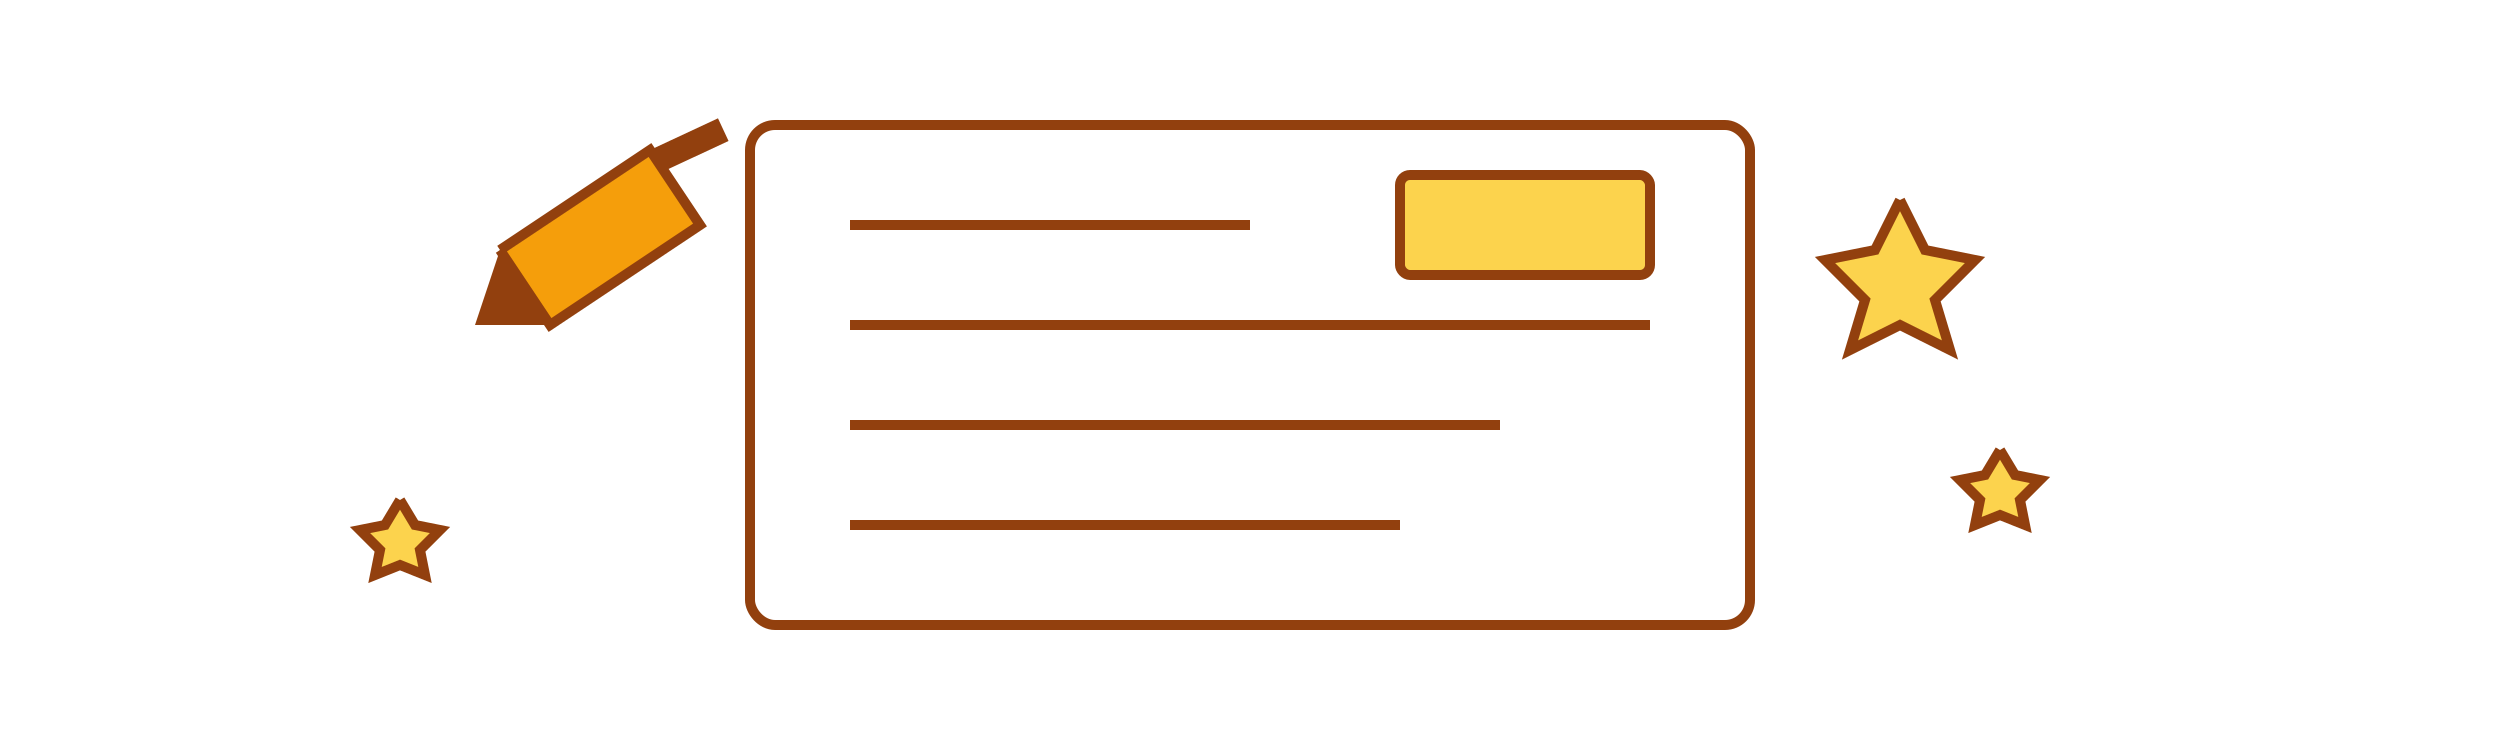 <svg xmlns="http://www.w3.org/2000/svg" viewBox="0 0 500 150" fill="none">
  <style>
    .primary { fill: #f59e0b; }
    .secondary { fill: #fcd34d; }
    .accent { fill: #92400e; }
    .outline { stroke: #92400e; stroke-width: 2; }
  </style>
  <rect width="500" height="150" fill="white"/>
  
  <!-- Document -->
  <rect x="150" y="25" width="200" height="100" rx="5" fill="white" class="outline"/>
  
  <!-- Document Lines -->
  <line x1="170" y1="45" x2="250" y2="45" stroke="#92400e" stroke-width="2"/>
  <line x1="170" y1="65" x2="330" y2="65" stroke="#92400e" stroke-width="2"/>
  <line x1="170" y1="85" x2="300" y2="85" stroke="#92400e" stroke-width="2"/>
  <line x1="170" y1="105" x2="280" y2="105" stroke="#92400e" stroke-width="2"/>
  
  <!-- Photo Area -->
  <rect x="280" y="35" width="50" height="20" rx="2" class="secondary outline"/>
  
  <!-- Pencil -->
  <path d="M100 50 L130 30 L140 45 L110 65 L100 50" class="primary outline"/>
  <path d="M100 50 L95 65 L110 65" class="accent"/>
  <rect x="130" y="30" width="15" height="5" transform="rotate(-25 130 30)" class="accent"/>
  
  <!-- Stars -->
  <path d="M380 40 L385 50 L395 52 L387 60 L390 70 L380 65 L370 70 L373 60 L365 52 L375 50 L380 40" class="secondary outline"/>
  <path d="M400 90 L403 95 L408 96 L404 100 L405 105 L400 103 L395 105 L396 100 L392 96 L397 95 L400 90" class="secondary outline"/>
  <path d="M80 100 L83 105 L88 106 L84 110 L85 115 L80 113 L75 115 L76 110 L72 106 L77 105 L80 100" class="secondary outline"/>
</svg> 